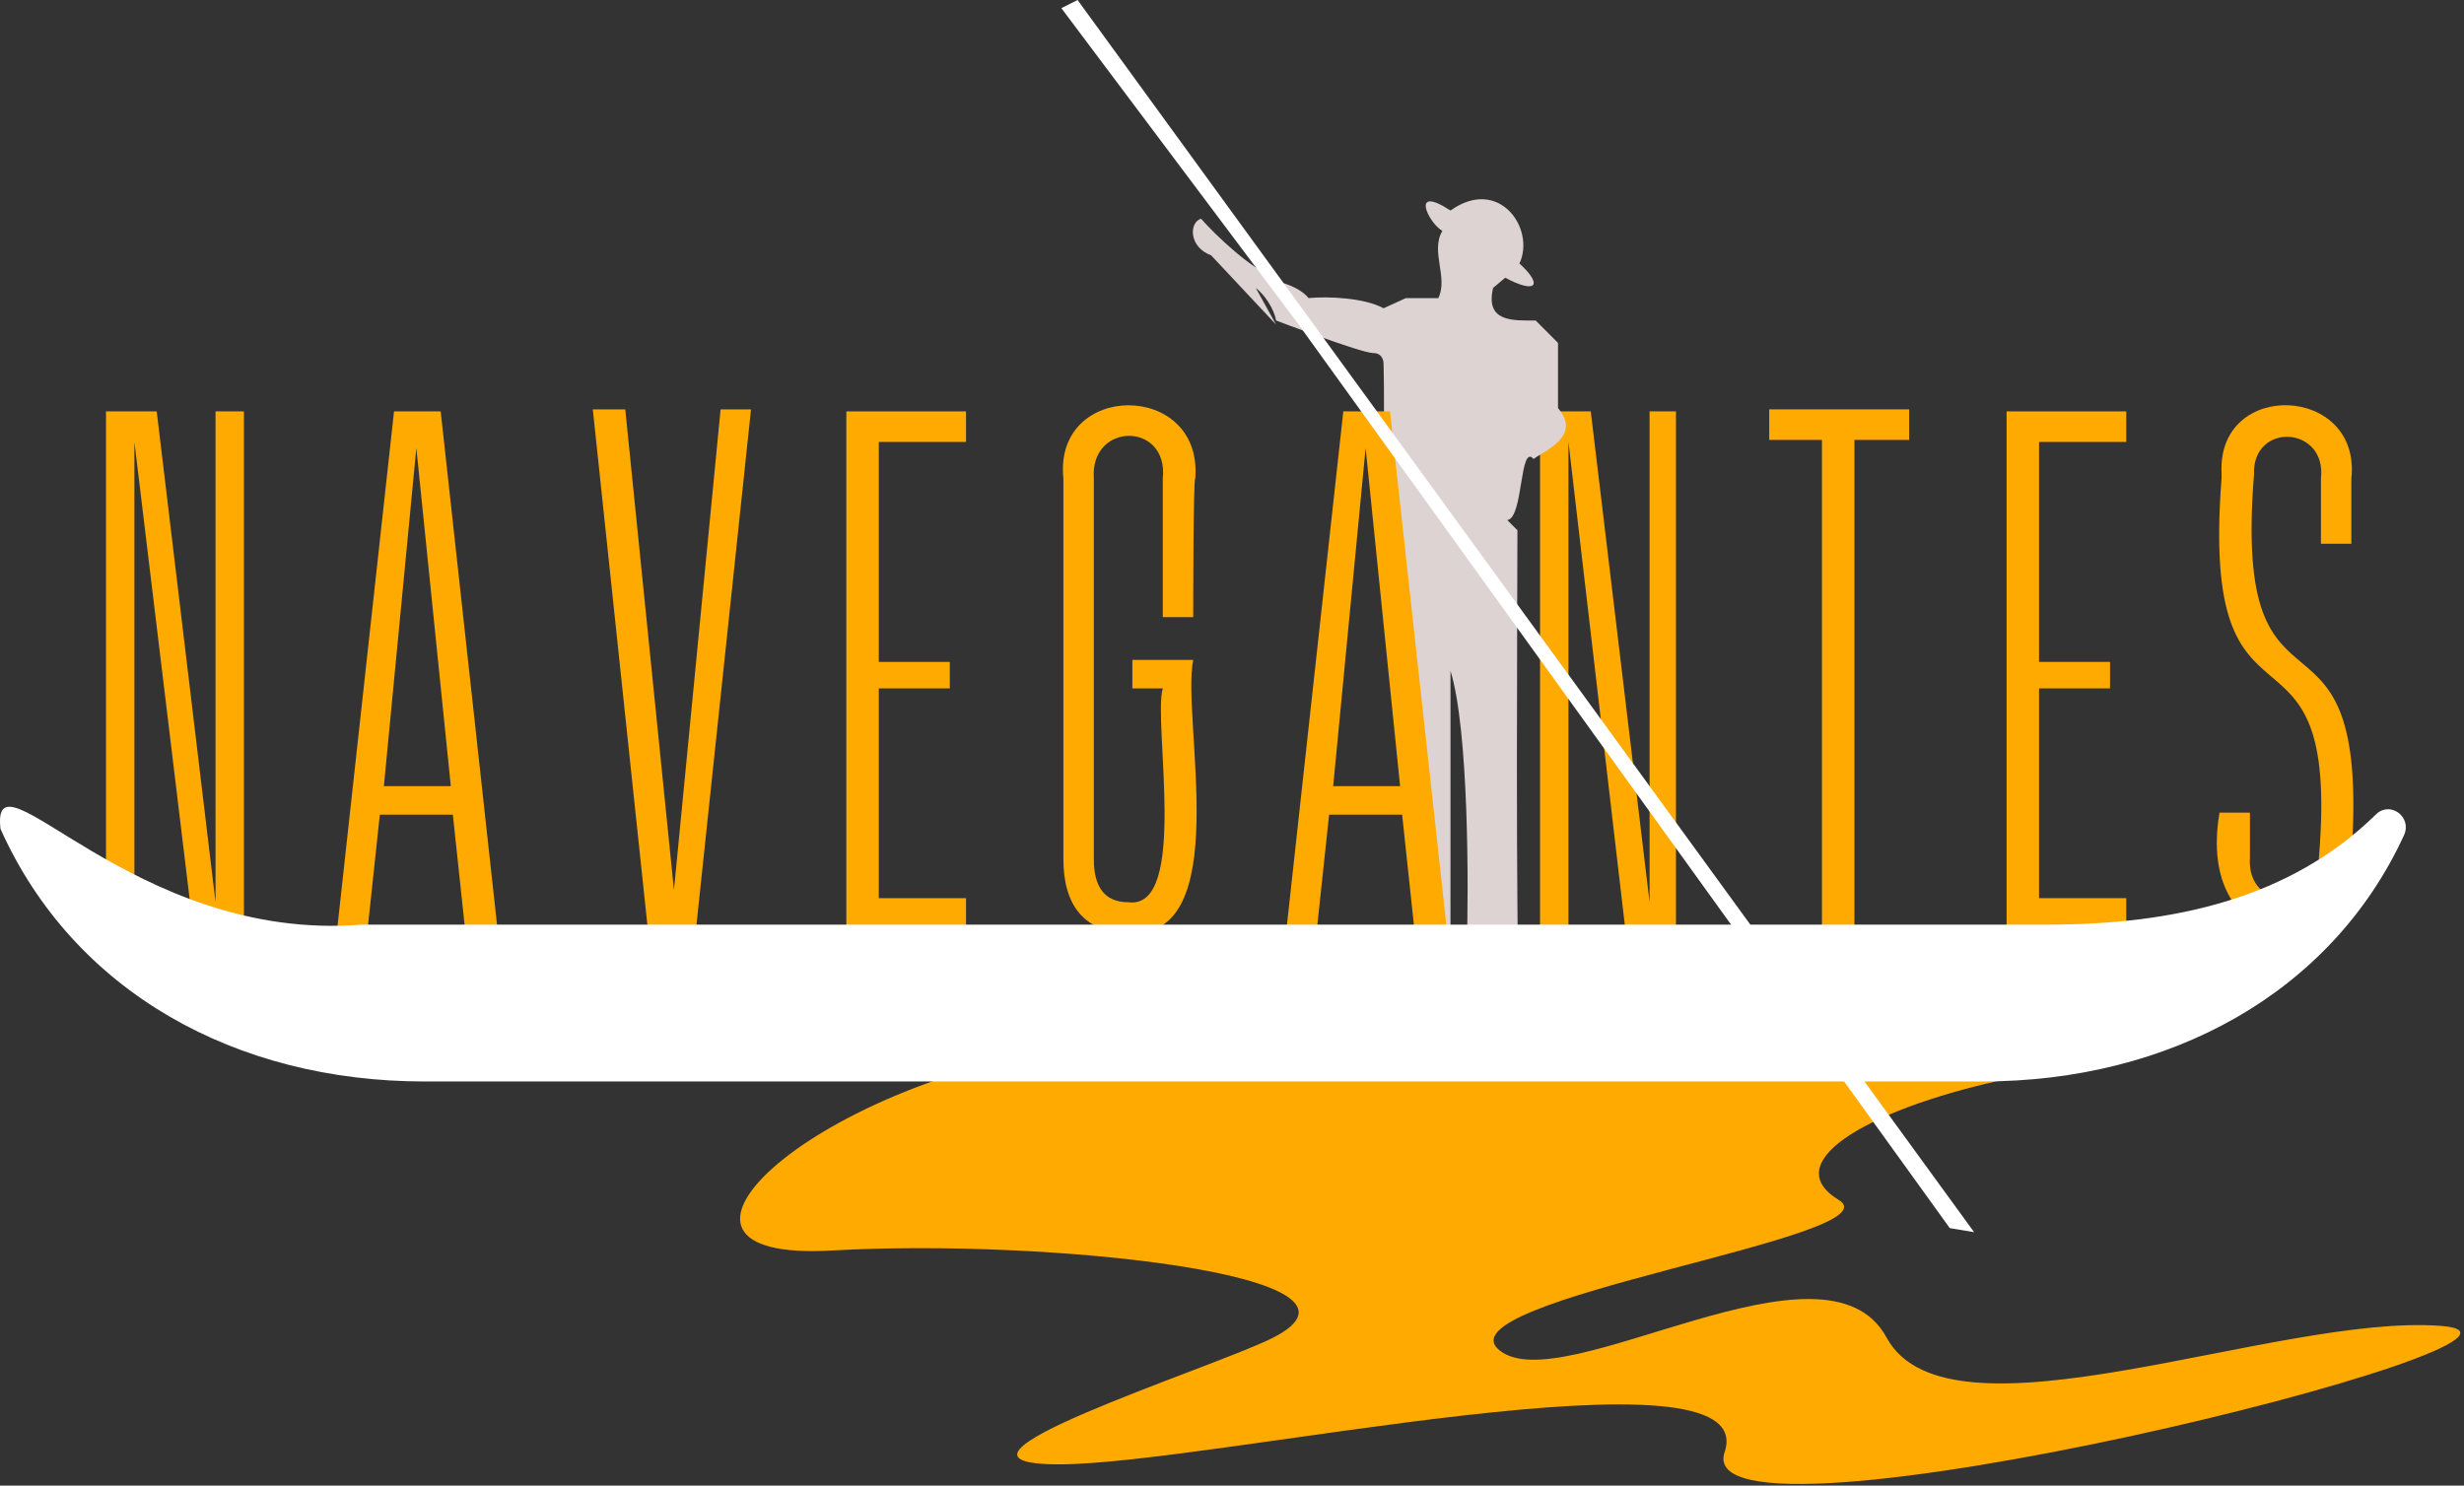 <svg width="330" height="199" viewBox="0 0 330 199" fill="none" xmlns="http://www.w3.org/2000/svg">
<rect x="0" y="0" width="330" height="199" fill="#333333" stroke="none"/>
<path d="M224.459 55.108V124.404C222.557 124.404 219.297 124.404 217.667 124.404L210.061 59.201V124.404H206.258V55.108C208.16 55.108 211.148 55.108 213.049 55.108L220.927 120.858V55.108H224.459Z" fill="#FFAA00"/>
<path d="M244.284 58.929H236.95V54.837H255.694V58.929H248.359V124.405H244.013V58.929H244.284Z" fill="#FFAA00"/>
<path d="M282.594 92.212H273.086V120.312H284.767V124.404H268.74V55.108H284.767V59.201H273.086V88.665H282.594V92.212Z" fill="#FFAA00"/>
<path d="M314.915 115.401C313.828 129.315 293.998 127.951 297.257 108.853H301.332V114.855C300.789 122.221 311.112 122.221 310.569 114.855C313.557 79.116 294.541 102.579 297.529 64.111C297.529 63.838 297.529 63.566 297.529 63.293C296.986 50.743 316.273 51.562 314.915 64.111V72.841H310.84V64.111C311.655 57.018 301.604 56.472 301.876 63.566C298.887 100.942 317.631 76.388 314.915 114.855C314.915 114.583 314.915 115.401 314.915 115.401Z" fill="#FFAA00"/>
<path d="M143.504 140.228C108.189 145.412 82.925 169.147 111.449 167.51C139.972 165.873 187.24 170.784 170.397 179.241C162.248 183.333 121.5 196.156 141.874 196.156C162.248 196.156 236.137 179.241 230.976 194.519C225.815 209.797 348.874 179.241 326.87 177.604C304.866 175.967 261.13 194.519 252.708 179.241C244.559 163.963 209.244 187.698 200.823 180.878C192.401 174.058 254.61 165.6 246.189 160.689C237.767 155.506 251.078 148.14 269.822 144.32C288.295 140.228 143.504 140.228 143.504 140.228Z" fill="#FFAA00"/>
<path d="M208.66 54.663C208.66 52.753 208.66 47.842 208.66 45.933L205.671 42.932C202.683 42.932 198.88 43.205 199.967 38.567L201.597 37.203C205.671 39.385 206.758 38.294 203.498 35.293C205.671 30.655 200.782 23.561 194.262 28.199C188.829 24.653 191.274 29.836 193.175 30.928C191.545 33.656 193.99 37.203 192.632 39.931H188.286L185.297 41.295C182.853 39.931 177.963 39.658 175.246 39.931C174.431 38.839 172.53 38.021 171.171 37.748L170.9 37.203C167.912 36.384 162.75 31.473 160.849 29.291C159.219 29.836 159.219 33.11 162.207 34.202L170.9 43.477L168.183 38.567C169.27 39.385 170.628 41.295 170.9 42.932C170.9 42.932 182.309 47.297 183.939 47.297C185.297 47.297 185.297 48.661 185.297 48.661C185.297 48.661 185.841 68.849 183.668 68.849C183.939 68.849 184.211 68.849 184.482 68.849L190.731 135.963L203.498 132.143C202.955 127.778 203.227 76.761 203.227 71.032L201.868 69.668C204.042 69.395 203.498 59.301 205.4 61.483C206.758 60.392 211.919 58.482 208.66 54.663ZM194.262 126.96C194.262 119.594 194.262 96.95 194.262 89.856C196.707 97.768 196.707 118.775 196.435 127.233L194.262 126.96Z" fill="#DDD3D3"/>
<path d="M32.67 55.109V124.405C30.768 124.405 27.508 124.405 25.878 124.405L18 59.201V124.405H14.197V55.109C16.099 55.109 19.087 55.109 20.989 55.109L28.867 120.858V55.109H32.67Z" fill="#FFAA00"/>
<path d="M60.649 109.127H50.87L49.24 124.405H45.165L52.772 55.109H59.02L66.626 124.405H62.279L60.649 109.127ZM60.378 105.308L55.76 60.02L51.413 105.308H60.378Z" fill="#FFAA00"/>
<path d="M90.261 119.222L96.509 54.837H100.583L93.249 124.132H86.729L79.394 54.837H83.741L90.261 119.222Z" fill="#FFAA00"/>
<path d="M127.204 92.212H117.696V120.313H129.377V124.405H113.35V55.109H129.377V59.201H117.696V88.666H127.204V92.212Z" fill="#FFAA00"/>
<path d="M159.806 82.664H155.731V64.113C156.546 56.474 145.951 56.474 146.495 64.113V115.13C146.495 118.676 147.853 120.859 151.113 120.859C159.262 121.95 154.373 96.578 155.731 92.213H151.656V88.394H159.806C158.176 96.305 165.51 126.042 151.113 124.951C145.136 124.951 142.42 121.132 142.42 115.13V64.113C141.062 51.017 161.164 51.017 160.077 64.113C159.806 64.113 159.806 82.664 159.806 82.664Z" fill="#FFAA00"/>
<path d="M187.786 109.127H178.006L176.376 124.405H172.302L179.908 55.109H186.156L193.762 124.405H189.416L187.786 109.127ZM187.514 105.308L182.896 60.02L178.55 105.308H187.514Z" fill="#FFAA00"/>
<path d="M274.166 123.86H48.422C17.726 126.315 -1.29 99.306 0.068 111.037C9.848 132.863 31.58 144.867 56.844 144.867H265.473C290.465 144.867 312.198 133.135 321.977 111.856C323.064 109.4 320.076 107.218 318.174 109.127C306.765 120.313 291.28 123.86 274.166 123.86Z" fill="white"/>
<path d="M173.657 43.105L142.146 1.091L144.319 0L264.39 165.055L261.13 164.51L173.657 43.105Z" fill="white"/>
</svg>
